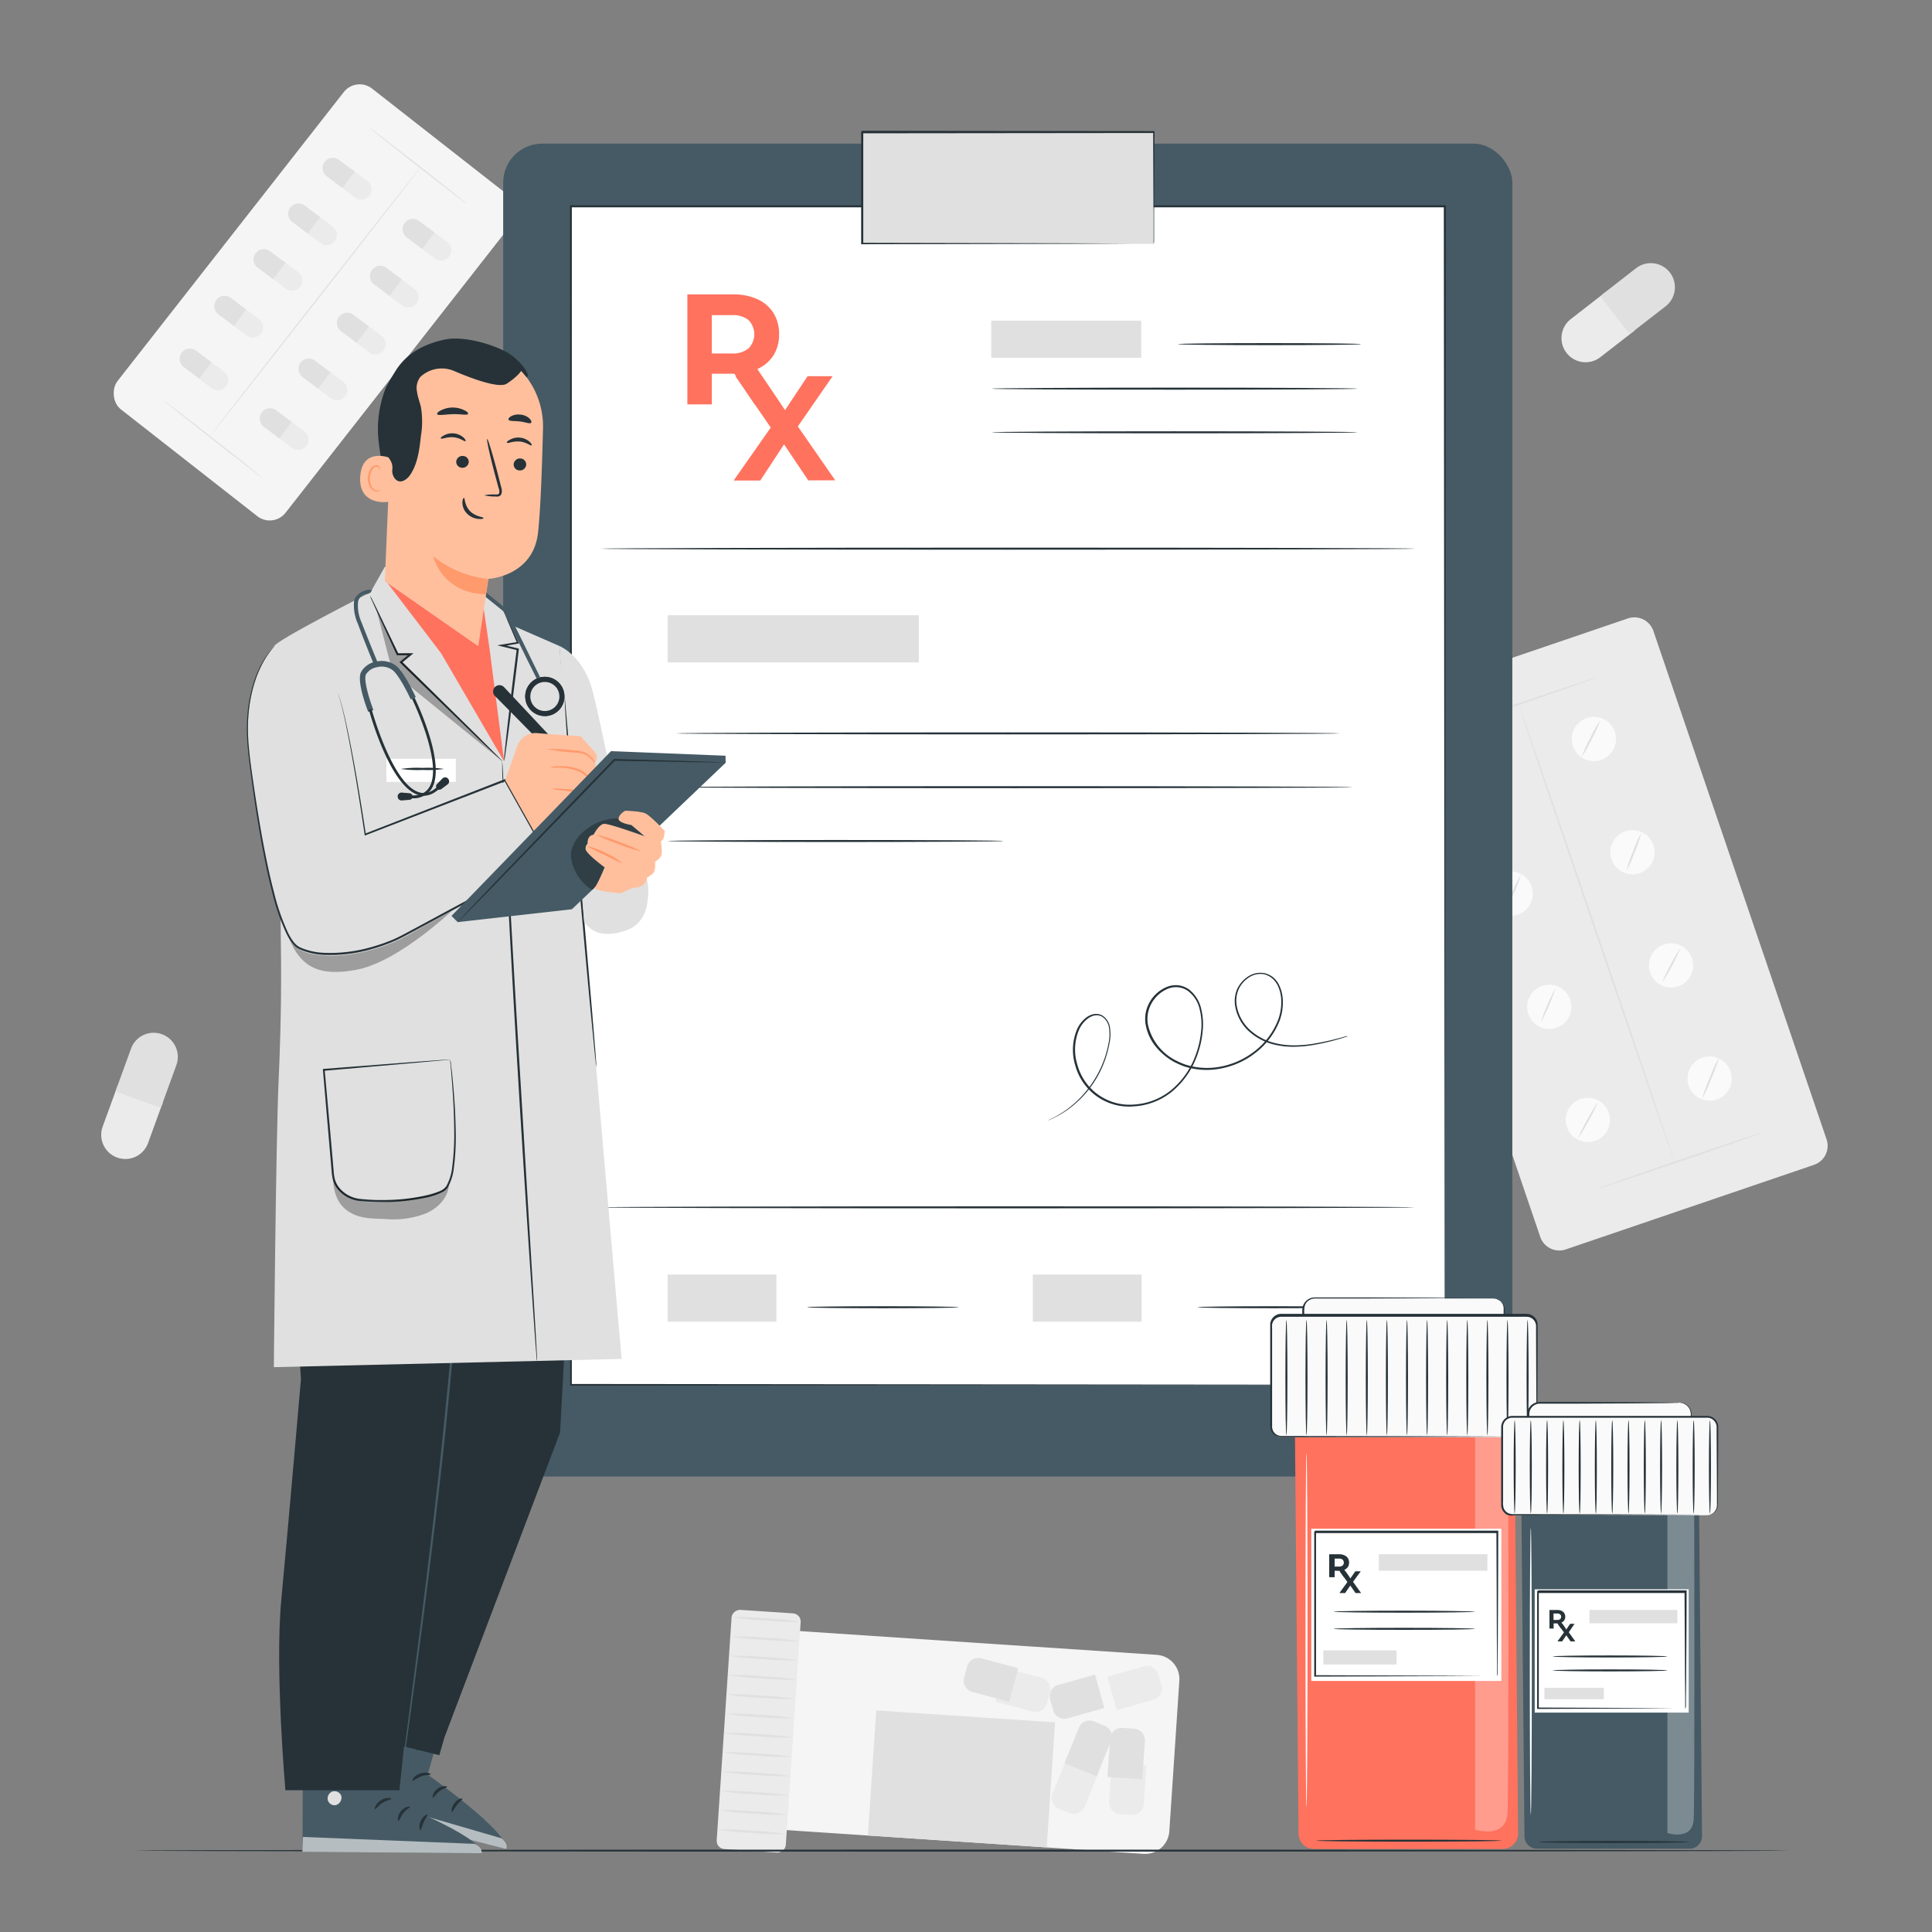 <svg xmlns="http://www.w3.org/2000/svg" viewBox="0 0 500 500"><rect x="0" y="0" width="500" height="500" fill="#808080" stroke="none"/><g id="freepik--background-complete--inject-38"><rect x="53.82" y="25.54" width="55.25" height="105.44" rx="5.21" transform="translate(65.56 -33.57) rotate(38.06)" style="fill:#f5f5f5"></rect><path d="M67.79,123.56c-.06.06-5.79-4.33-12.8-9.82s-12.65-10-12.6-10.07,5.78,4.33,12.8,9.82S67.84,123.49,67.79,123.56Z" style="fill:#e0e0e0"></path><path d="M120.88,52.82c-.06.07-5.79-4.33-12.8-9.82S95.42,33,95.48,32.93s5.78,4.33,12.8,9.82S120.93,52.75,120.88,52.82Z" style="fill:#e0e0e0"></path><path d="M54.37,112.84C54.3,112.78,66.43,97.18,81.45,78s27.26-34.7,27.33-34.65S96.73,59,81.7,78.19,54.44,112.89,54.37,112.84Z" style="fill:#e0e0e0"></path><path d="M87.88,48.13l3.19-4.28,4,3a2.66,2.66,0,0,1,.54,3.73h0a2.67,2.67,0,0,1-3.73.55Z" style="fill:#ebebeb"></path><path d="M91.79,44.39,88.6,48.66l-4-3A2.68,2.68,0,0,1,84,41.92h0a2.66,2.66,0,0,1,3.73-.54Z" style="fill:#e0e0e0"></path><path d="M108.54,63.91l3.19-4.28,4,3a2.68,2.68,0,0,1,.55,3.74h0a2.68,2.68,0,0,1-3.74.54Z" style="fill:#ebebeb"></path><path d="M112.45,60.16l-3.19,4.28-4-3a2.66,2.66,0,0,1-.54-3.73h0a2.66,2.66,0,0,1,3.73-.54Z" style="fill:#e0e0e0"></path><path d="M78.93,59.93l3.19-4.28,4,3a2.68,2.68,0,0,1,.55,3.74h0a2.68,2.68,0,0,1-3.74.54Z" style="fill:#ebebeb"></path><path d="M82.83,56.18l-3.18,4.28-4-3a2.66,2.66,0,0,1-.54-3.73h0a2.66,2.66,0,0,1,3.73-.54Z" style="fill:#e0e0e0"></path><path d="M100.06,76.05l3.19-4.27,4,3a2.67,2.67,0,0,1,.55,3.73h0a2.67,2.67,0,0,1-3.74.55Z" style="fill:#ebebeb"></path><path d="M104,72.31l-3.18,4.28-4-3a2.66,2.66,0,0,1-.54-3.73h0a2.67,2.67,0,0,1,3.73-.55Z" style="fill:#e0e0e0"></path><path d="M70,71.72l3.19-4.28,4,3a2.66,2.66,0,0,1,.54,3.73h0a2.67,2.67,0,0,1-3.73.55Z" style="fill:#ebebeb"></path><path d="M73.88,68l-3.19,4.28-4-3a2.66,2.66,0,0,1-.55-3.73h0A2.67,2.67,0,0,1,69.84,65Z" style="fill:#e0e0e0"></path><path d="M91.58,88.2l3.18-4.28,4,3a2.66,2.66,0,0,1,.54,3.73h0a2.67,2.67,0,0,1-3.73.55Z" style="fill:#ebebeb"></path><path d="M95.48,84.46l-3.19,4.28-4-3A2.67,2.67,0,0,1,87.71,82h0a2.68,2.68,0,0,1,3.74-.55Z" style="fill:#e0e0e0"></path><path d="M59.82,83.84,63,79.56l4,3a2.66,2.66,0,0,1,.54,3.73h0a2.66,2.66,0,0,1-3.73.54Z" style="fill:#ebebeb"></path><path d="M63.72,80.09l-3.19,4.28-4-3A2.68,2.68,0,0,1,56,77.63h0a2.68,2.68,0,0,1,3.74-.54Z" style="fill:#e0e0e0"></path><path d="M81.6,100.07l3.19-4.28,4,3a2.66,2.66,0,0,1,.55,3.73h0a2.66,2.66,0,0,1-3.73.54Z" style="fill:#ebebeb"></path><path d="M85.51,96.33l-3.19,4.27-4-3a2.68,2.68,0,0,1-.54-3.74h0a2.66,2.66,0,0,1,3.73-.54Z" style="fill:#e0e0e0"></path><path d="M50.84,97.49,54,93.21l4,3a2.68,2.68,0,0,1,.54,3.74h0a2.66,2.66,0,0,1-3.73.54Z" style="fill:#ebebeb"></path><path d="M54.75,93.74,51.56,98l-4-3A2.67,2.67,0,0,1,47,91.28h0a2.66,2.66,0,0,1,3.73-.54Z" style="fill:#e0e0e0"></path><path d="M71.57,112.93l3.19-4.28,4,3a2.66,2.66,0,0,1,.55,3.73h0a2.66,2.66,0,0,1-3.73.54Z" style="fill:#ebebeb"></path><path d="M75.48,109.18l-3.19,4.28-4-3a2.68,2.68,0,0,1-.54-3.74h0a2.66,2.66,0,0,1,3.73-.54Z" style="fill:#e0e0e0"></path><path d="M469.46,301.46l-64.24,21.89a5.21,5.21,0,0,1-6.61-3.26L353.8,188.55a5.21,5.21,0,0,1,3.25-6.62l64.24-21.88a5.21,5.21,0,0,1,6.61,3.25l44.81,131.55A5.2,5.2,0,0,1,469.46,301.46Z" style="fill:#ebebeb"></path><path d="M386.42,200.14a5.73,5.73,0,1,1-7.27-3.57A5.73,5.73,0,0,1,386.42,200.14Z" style="fill:#fafafa"></path><path d="M417.92,189.41a5.72,5.72,0,1,1-7.26-3.57A5.72,5.72,0,0,1,417.92,189.41Z" style="fill:#fafafa"></path><path d="M396.39,229.43a5.72,5.72,0,1,1-7.26-3.57A5.71,5.71,0,0,1,396.39,229.43Z" style="fill:#fafafa"></path><path d="M427.9,218.7a5.72,5.72,0,1,1-7.26-3.57A5.72,5.72,0,0,1,427.9,218.7Z" style="fill:#fafafa"></path><path d="M406.37,258.73a5.72,5.72,0,1,1-7.26-3.57A5.72,5.72,0,0,1,406.37,258.73Z" style="fill:#fafafa"></path><path d="M437.88,248a5.72,5.72,0,1,1-7.26-3.57A5.72,5.72,0,0,1,437.88,248Z" style="fill:#fafafa"></path><path d="M416.35,288a5.72,5.72,0,1,1-7.26-3.57A5.72,5.72,0,0,1,416.35,288Z" style="fill:#fafafa"></path><path d="M447.86,277.29a5.72,5.72,0,1,1-7.26-3.57A5.72,5.72,0,0,1,447.86,277.29Z" style="fill:#fafafa"></path><path d="M383.35,197.07a32.55,32.55,0,0,1-2.24,4.9,31,31,0,0,1-2.64,4.7,32.55,32.55,0,0,1,2.24-4.9A30.6,30.6,0,0,1,383.35,197.07Z" style="fill:#e0e0e0"></path><path d="M414.2,186.3a32.38,32.38,0,0,1-2.23,4.91,32.71,32.71,0,0,1-2.64,4.7,32.89,32.89,0,0,1,2.23-4.91A33.41,33.41,0,0,1,414.2,186.3Z" style="fill:#e0e0e0"></path><path d="M393.62,226.36a33.93,33.93,0,0,1-2,5.15,32.73,32.73,0,0,1-2.4,5,34.84,34.84,0,0,1,2-5.15A33.33,33.33,0,0,1,393.62,226.36Z" style="fill:#e0e0e0"></path><path d="M424.74,215.56a30.17,30.17,0,0,1-1.7,5,31.3,31.3,0,0,1-2.13,4.85,30.51,30.51,0,0,1,1.7-5A32.42,32.42,0,0,1,424.74,215.56Z" style="fill:#e0e0e0"></path><path d="M402.66,255.53a56,56,0,0,1-4,9.26,56,56,0,0,1,4-9.26Z" style="fill:#e0e0e0"></path><path d="M434.93,245.29a57.59,57.59,0,0,1-4.78,9.06,28.13,28.13,0,0,1,2.19-4.63A30.15,30.15,0,0,1,434.93,245.29Z" style="fill:#e0e0e0"></path><path d="M413.49,285.24a31.88,31.88,0,0,1-2.37,4.81,31.49,31.49,0,0,1-2.77,4.59,63,63,0,0,1,5.14-9.4Z" style="fill:#e0e0e0"></path><path d="M444.93,273.56a37.53,37.53,0,0,1-2,5.49,36.9,36.9,0,0,1-2.42,5.31,37.4,37.4,0,0,1,2-5.49A36.28,36.28,0,0,1,444.93,273.56Z" style="fill:#e0e0e0"></path><path d="M456.42,293c0,.12-9.61,3.51-21.55,7.58s-21.67,7.27-21.71,7.15,9.61-3.51,21.56-7.58S456.38,292.86,456.42,293Z" style="fill:#e0e0e0"></path><path d="M413.6,175.21c0,.11-9.61,3.51-21.56,7.58s-21.66,7.27-21.7,7.15,9.61-3.51,21.56-7.58S413.56,175.09,413.6,175.21Z" style="fill:#e0e0e0"></path><path d="M392.59,188.45a.33.33,0,0,1-.17,0l-.06,0,0,0h0l.44-.14h0c0,.07,0,.17-.16.21s-.24,0-.27-.07h0l.44-.14h0v0s0,.05,0,.06A.27.27,0,0,1,392.59,188.45Z" style="fill:#e0e0e0"></path><path d="M433.32,300.59c-.12,0-9.24-26.42-20.38-59.1S392.88,182.27,393,182.23s9.24,26.42,20.37,59.11S433.44,300.55,433.32,300.59Z" style="fill:#e0e0e0"></path><path d="M224.65,397.32h51.62a0,0,0,0,1,0,0V498.21a6.28,6.28,0,0,1-6.28,6.28H230.93a6.28,6.28,0,0,1-6.28-6.28V397.32A0,0,0,0,1,224.65,397.32Z" transform="translate(-216.1 670.83) rotate(-86.19)" style="fill:#f5f5f5"></path><rect x="232.61" y="437.22" width="32.44" height="46.38" transform="translate(-227.1 678.07) rotate(-86.19)" style="fill:#e0e0e0"></rect><rect x="165.33" y="439.09" width="62.04" height="17.92" rx="2.1" transform="translate(-263.76 614.18) rotate(-86.19)" style="fill:#ebebeb"></rect><path d="M203.56,474.66a73.21,73.21,0,0,1-9-.32,74,74,0,0,1-8.92-.87,73.21,73.21,0,0,1,9,.32A73.72,73.72,0,0,1,203.56,474.66Z" style="fill:#e0e0e0"></path><path d="M203.89,469.66a70.71,70.71,0,0,1-8.95-.32,73.72,73.72,0,0,1-8.92-.87,75.51,75.51,0,0,1,8.95.32A73.72,73.72,0,0,1,203.89,469.66Z" style="fill:#e0e0e0"></path><path d="M204.23,464.67a73.21,73.21,0,0,1-9-.32,73.72,73.72,0,0,1-8.92-.87,73.21,73.21,0,0,1,9,.32A74,74,0,0,1,204.23,464.67Z" style="fill:#e0e0e0"></path><path d="M204.56,459.67a73.21,73.21,0,0,1-9-.32,73.72,73.72,0,0,1-8.92-.87,75.7,75.7,0,0,1,9,.32A73.72,73.72,0,0,1,204.56,459.67Z" style="fill:#e0e0e0"></path><path d="M204.89,454.68a73,73,0,0,1-8.95-.32,74,74,0,0,1-8.93-.87,73.21,73.21,0,0,1,9,.32A73.72,73.72,0,0,1,204.89,454.68Z" style="fill:#e0e0e0"></path><path d="M205.23,449.68a73.18,73.18,0,0,1-9-.32,73.72,73.72,0,0,1-8.92-.87,75.51,75.51,0,0,1,9,.32A74,74,0,0,1,205.23,449.68Z" style="fill:#e0e0e0"></path><path d="M205.56,444.69a73.21,73.21,0,0,1-9-.32,73.72,73.72,0,0,1-8.92-.87,73.21,73.21,0,0,1,9,.32A74,74,0,0,1,205.56,444.69Z" style="fill:#e0e0e0"></path><path d="M205.89,439.69a73.21,73.21,0,0,1-9-.32,74,74,0,0,1-8.92-.87,75.7,75.7,0,0,1,9,.32A73.72,73.72,0,0,1,205.89,439.69Z" style="fill:#e0e0e0"></path><path d="M206.22,434.7a73,73,0,0,1-8.95-.32,73.72,73.72,0,0,1-8.92-.87,73,73,0,0,1,9,.32A73.72,73.72,0,0,1,206.22,434.7Z" style="fill:#e0e0e0"></path><path d="M206.56,429.7a73.21,73.21,0,0,1-9-.32,73.72,73.72,0,0,1-8.92-.87,75.7,75.7,0,0,1,9,.32A74,74,0,0,1,206.56,429.7Z" style="fill:#e0e0e0"></path><path d="M206.89,424.71a73.21,73.21,0,0,1-9-.32,73.72,73.72,0,0,1-8.92-.87,73.21,73.21,0,0,1,9,.32A73.72,73.72,0,0,1,206.89,424.71Z" style="fill:#e0e0e0"></path><path d="M207.22,419.71a73,73,0,0,1-8.95-.32,74,74,0,0,1-8.93-.87,73.21,73.21,0,0,1,9,.32A73.72,73.72,0,0,1,207.22,419.71Z" style="fill:#e0e0e0"></path><path d="M290.29,456.65h2.91a3,3,0,0,1,3,3v9.9a0,0,0,0,1,0,0h-9a0,0,0,0,1,0,0v-9.9A3,3,0,0,1,290.29,456.65Z" transform="translate(552.05 944.61) rotate(-176.19)" style="fill:#ebebeb"></path><path d="M291,445.26H294a3,3,0,0,1,3,3v9.9a0,0,0,0,1,0,0h-9a0,0,0,0,1,0,0v-9.9a3,3,0,0,1,3-3Z" transform="matrix(1, 0.07, -0.07, 1, 30.68, -18.45)" style="fill:#e0e0e0"></path><path d="M265.72,430.82h2.91a3,3,0,0,1,3,3v9.9a0,0,0,0,1,0,0h-9a0,0,0,0,1,0,0v-9.9A3,3,0,0,1,265.72,430.82Z" transform="matrix(-0.26, 0.97, -0.97, -0.26, 758.67, 292.27)" style="fill:#ebebeb"></path><path d="M254.68,427.87h2.91a3,3,0,0,1,3,3v9.9a0,0,0,0,1,0,0h-9a0,0,0,0,1,0,0v-9.9A3,3,0,0,1,254.68,427.87Z" transform="translate(-229.65 569.45) rotate(-75.01)" style="fill:#e0e0e0"></path><path d="M290.21,430h2.91a3,3,0,0,1,3,3v9.9a0,0,0,0,1,0,0h-9a0,0,0,0,1,0,0V433A3,3,0,0,1,290.21,430Z" transform="matrix(0.27, 0.96, -0.96, 0.27, 634.23, 38.7)" style="fill:#ebebeb"></path><path d="M279.2,433.06h2.91a3,3,0,0,1,3,3V446a0,0,0,0,1,0,0h-9a0,0,0,0,1,0,0v-9.9A3,3,0,0,1,279.2,433.06Z" transform="matrix(-0.27, -0.96, 0.96, -0.27, -67.8, 827.51)" style="fill:#e0e0e0"></path><path d="M276.34,456.19h2.91a3,3,0,0,1,3,3v9.9a0,0,0,0,1,0,0h-9a0,0,0,0,1,0,0v-9.9a3,3,0,0,1,3-3Z" transform="translate(360.29 995.95) rotate(-157.81)" style="fill:#ebebeb"></path><path d="M280.66,445.61h2.91a3,3,0,0,1,3,3v9.9a0,0,0,0,1,0,0h-9a0,0,0,0,1,0,0v-9.9A3,3,0,0,1,280.66,445.61Z" transform="translate(191.63 -73.07) rotate(22.19)" style="fill:#e0e0e0"></path><path d="M416.24,76,423,84.6a.78.78,0,0,1-.13,1.08l-8.69,6.75a6.23,6.23,0,0,1-8.75-1.09h0a6.24,6.24,0,0,1,1.09-8.76l8.69-6.75A.78.78,0,0,1,416.24,76Z" style="fill:#ebebeb"></path><path d="M421.3,85.88l-6.72-8.63a.77.77,0,0,1,.14-1.08l8.68-6.75a6.23,6.23,0,0,1,8.75,1.09h0a6.24,6.24,0,0,1-1.09,8.76L422.38,86A.77.77,0,0,1,421.3,85.88Z" style="fill:#e0e0e0"></path><path d="M31.32,280.76l10.29,3.74a.78.78,0,0,1,.46,1l-3.76,10.33a6.24,6.24,0,0,1-8,3.74h0a6.25,6.25,0,0,1-3.74-8l3.76-10.33A.77.77,0,0,1,31.32,280.76Z" style="fill:#ebebeb"></path><path d="M40.89,286.47l-10.28-3.74a.76.76,0,0,1-.46-1l3.76-10.34a6.23,6.23,0,0,1,8-3.73h0a6.23,6.23,0,0,1,3.73,8L41.88,286A.78.78,0,0,1,40.89,286.47Z" style="fill:#e0e0e0"></path></g><g id="freepik--Floor--inject-38"><path d="M463,478.94c0,.15-95.84.26-214,.26s-214-.11-214-.26,95.82-.26,214.05-.26S463,478.8,463,478.94Z" style="fill:#263238"></path></g><g id="freepik--Clipboard--inject-38"><rect x="130.22" y="37.17" width="261.17" height="344.95" rx="10.1" style="fill:#455a64"></rect><rect x="147.7" y="53.47" width="226.19" height="304.95" style="fill:#fff"></rect><path d="M373.9,358.42c0-2.08-.1-124.39-.24-305l.24.23-226.17,0h0l.26-.26c0,113.73,0,219.11,0,305l-.22-.22,226.2.22-226.2.21h-.21v-.21c0-85.84,0-191.22-.05-305v-.26h.29l226.17,0h.23v.24C374,234,373.9,356.34,373.9,358.42Z" style="fill:#263238"></path><path d="M195.32,104.65l-5.27-7.93h-5.83v7.93h-6.33V76.19h11.84a14.73,14.73,0,0,1,6.32,1.26A9.45,9.45,0,0,1,200.17,81a10.08,10.08,0,0,1,1.45,5.49A9.9,9.9,0,0,1,200.15,92,9.31,9.31,0,0,1,196,95.5l6.14,9.15Zm-1.6-21.81a6.44,6.44,0,0,0-4.34-1.28h-5.16v9.92h5.16a6.4,6.4,0,0,0,4.34-1.31,5.25,5.25,0,0,0,0-7.33Z" style="fill:#FF725E"></path><path d="M209.17,124.32,202.91,115l-6.15,9.36h-6.89l9.6-13.71-9.12-13.25h6.82l6,8.74L209,97.36h6.48l-9,13,9.67,13.94Z" style="fill:#FF725E"></path><rect x="256.53" y="82.99" width="38.82" height="9.61" style="fill:#e0e0e0"></rect><path d="M352.28,89.06c0,.15-10.62.26-23.72.26s-23.71-.11-23.71-.26,10.61-.26,23.71-.26S352.28,88.92,352.28,89.06Z" style="fill:#263238"></path><path d="M351.39,100.59c0,.14-21.24.26-47.43.26s-47.43-.12-47.43-.26,21.23-.27,47.43-.27S351.39,100.44,351.39,100.59Z" style="fill:#263238"></path><path d="M351.39,111.88c0,.14-21.24.26-47.43.26s-47.43-.12-47.43-.26,21.23-.26,47.43-.26S351.39,111.73,351.39,111.88Z" style="fill:#263238"></path><path d="M366.19,142c0,.14-47.19.26-105.38.26s-105.39-.12-105.39-.26,47.17-.27,105.39-.27S366.19,141.83,366.19,142Z" style="fill:#263238"></path><path d="M366.19,312.46c0,.14-47.19.26-105.38.26s-105.39-.12-105.39-.26,47.17-.26,105.39-.26S366.19,312.31,366.19,312.46Z" style="fill:#263238"></path><rect x="172.78" y="159.23" width="65.03" height="12.2" style="fill:#e0e0e0"></rect><rect x="172.78" y="329.86" width="28.15" height="12.2" style="fill:#e0e0e0"></rect><rect x="267.3" y="329.86" width="28.15" height="12.2" style="fill:#e0e0e0"></rect><path d="M248.11,338.31c0,.15-8.79.26-19.63.26s-19.64-.11-19.64-.26,8.79-.26,19.64-.26S248.11,338.17,248.11,338.31Z" style="fill:#263238"></path><path d="M349.19,338.31c0,.15-8.79.26-19.63.26s-19.64-.11-19.64-.26,8.79-.26,19.64-.26S349.19,338.17,349.19,338.31Z" style="fill:#263238"></path><path d="M346.86,189.8c0,.14-38.53.26-86,.26s-86-.12-86-.26,38.51-.26,86-.26S346.86,189.65,346.86,189.8Z" style="fill:#263238"></path><path d="M350.2,203.72c0,.15-39.27.26-87.7.26s-87.71-.11-87.71-.26,39.26-.26,87.71-.26S350.2,203.58,350.2,203.72Z" style="fill:#263238"></path><path d="M259.82,217.65c0,.14-19.49.26-43.52.26s-43.52-.12-43.52-.26,19.48-.26,43.52-.26S259.82,217.5,259.82,217.65Z" style="fill:#263238"></path><path d="M348.91,268.15s-.19.08-.58.2l-1.7.52a57.22,57.22,0,0,1-6.69,1.56,31.29,31.29,0,0,1-4.94.47,20.69,20.69,0,0,1-5.87-.73,15,15,0,0,1-5.93-3.29,11.37,11.37,0,0,1-3.57-6.67,7.85,7.85,0,0,1,.49-4.1,7.69,7.69,0,0,1,2.78-3.32,5.8,5.8,0,0,1,4.39-.93,5.91,5.91,0,0,1,2.12,1,6.46,6.46,0,0,1,1.52,1.85,10.06,10.06,0,0,1,1.07,4.72,13.48,13.48,0,0,1-.9,4.9,19.45,19.45,0,0,1-6.23,8.18,20.85,20.85,0,0,1-10,4.2,18.34,18.34,0,0,1-5.63-.07,18.89,18.89,0,0,1-2.79-.67,22.44,22.44,0,0,1-2.66-1.18,16.25,16.25,0,0,1-4.51-3.72,12.44,12.44,0,0,1-2.67-5.33,8.69,8.69,0,0,1,.71-6,9.09,9.09,0,0,1,4.41-4.22,6.29,6.29,0,0,1,3.09-.54,6,6,0,0,1,2.91,1.1,8.86,8.86,0,0,1,3.17,5.14,16.77,16.77,0,0,1,.32,5.94,23.86,23.86,0,0,1-1.29,5.69,21.61,21.61,0,0,1-6.28,9.37,17.13,17.13,0,0,1-10,4.09,14.41,14.41,0,0,1-15.38-10.61,13.69,13.69,0,0,1,.34-9,7.75,7.75,0,0,1,2.62-3.44,4.59,4.59,0,0,1,2-.83,3.2,3.2,0,0,1,2.06.39,4.43,4.43,0,0,1,2,3.38,10.79,10.79,0,0,1-.15,3.73,27.34,27.34,0,0,1-2,6.48,26.48,26.48,0,0,1-3,5.07,25.41,25.41,0,0,1-3.34,3.68,24.25,24.25,0,0,1-5.62,3.92,15.88,15.88,0,0,1-1.62.75l-.57.22.55-.27c.36-.18.92-.4,1.6-.79a25.45,25.45,0,0,0,5.53-4,27.81,27.81,0,0,0,6.24-8.72,26.71,26.71,0,0,0,2-6.41,11,11,0,0,0,.13-3.63,4.13,4.13,0,0,0-1.82-3.11,2.83,2.83,0,0,0-1.83-.34,4.21,4.21,0,0,0-1.79.78,7.32,7.32,0,0,0-2.48,3.27,13.25,13.25,0,0,0-.29,8.74,14,14,0,0,0,14.92,10.26,16.69,16.69,0,0,0,9.69-4,21.05,21.05,0,0,0,6.12-9.16,23.8,23.8,0,0,0,1.26-5.58,16.21,16.21,0,0,0-.32-5.76,8.25,8.25,0,0,0-3-4.83,5.44,5.44,0,0,0-5.49-.51,8.6,8.6,0,0,0-4.16,4,8.14,8.14,0,0,0-.66,5.63,13.77,13.77,0,0,0,6.92,8.72,22.59,22.59,0,0,0,2.57,1.14,18.34,18.34,0,0,0,8.19.73,20.67,20.67,0,0,0,5.19-1.43,21,21,0,0,0,4.55-2.66,19,19,0,0,0,6.09-8,13.14,13.14,0,0,0,.89-4.73,9.69,9.69,0,0,0-1-4.51,6.38,6.38,0,0,0-1.4-1.73,5.47,5.47,0,0,0-1.95-1,5.39,5.39,0,0,0-4.08.86,7.2,7.2,0,0,0-2.64,3.13,7.52,7.52,0,0,0-.49,3.91,11.08,11.08,0,0,0,3.44,6.47,14.75,14.75,0,0,0,5.79,3.25,20.39,20.39,0,0,0,5.78.76,31.33,31.33,0,0,0,4.91-.42,65.16,65.16,0,0,0,6.69-1.46l1.72-.47Z" style="fill:#263238"></path><rect x="223.06" y="34.24" width="75.48" height="28.86" style="fill:#e0e0e0"></rect><path d="M298.54,63.09s0-.18,0-.52,0-.85,0-1.5c0-1.33,0-3.25,0-5.73,0-5-.06-12.17-.1-21.1l.18.18-75.47.08h0l.26-.26c0,10.08,0,19.83,0,28.85l-.25-.25,54,.12,15.73.07,4.23,0,1.1,0h.38a2.06,2.06,0,0,1-.35,0h-1.07l-4.17,0-15.68.07-54.21.11h-.25v-.25c0-9,0-18.77,0-28.85l.26-.26h0l75.47.08h.18v.18c0,9-.07,16.2-.1,21.21,0,2.46,0,4.37,0,5.69,0,.63,0,1.12,0,1.47S298.54,63.09,298.54,63.09Z" style="fill:#263238"></path></g><g id="freepik--Medication--inject-38"><path d="M388.94,478.5H340.06a4,4,0,0,1-4-3.93l-1.18-131.83h56.82l1.18,131.75A4,4,0,0,1,388.94,478.5Z" style="fill:#FF725E"></path><g style="opacity:0.3"><path d="M381.75,372V473.49s8,2.66,8.39-4.34.18-97.17.18-97.17Z" style="fill:#fff"></path></g><path d="M386.34,336.05h-46a3,3,0,0,0-3,3V342h52V339A3,3,0,0,0,386.34,336.05Z" style="fill:#fafafa"></path><path d="M386.34,336.05a1.72,1.72,0,0,1,.5,0,2.85,2.85,0,0,1,1.36.55,3.05,3.05,0,0,1,1.21,2.06c0,1,0,2,0,3.28v.12h-.13c-9.53.07-27.94.13-49,.13h-3.25v-3.05a3.29,3.29,0,0,1,1.17-2.62,3.25,3.25,0,0,1,1.31-.66,6.21,6.21,0,0,1,1.4-.09h2.66l10.11,0,17,.06,11.43.08,3.1,0,.8,0,.27,0-.27,0-.8,0-3.1,0-11.43.08-17,.06-10.11,0h-2.66a5.28,5.28,0,0,0-1.28.08,2.85,2.85,0,0,0-1.1.55c-1.44,1.09-.86,3.19-1,5l-.26-.26h3c21.09,0,39.5.05,49,.13l-.13.13c0-1.23,0-2.34,0-3.25a2.92,2.92,0,0,0-1.09-2A3.4,3.4,0,0,0,386.34,336.05Z" style="fill:#263238"></path><rect x="328.92" y="340.57" width="68.79" height="31.41" rx="2.64" style="fill:#fafafa"></rect><path d="M395.07,372s.18,0,.5-.08a2.56,2.56,0,0,0,1.27-.68c1.17-.88.7-3,.77-5.43,0-5-.05-12.15-.08-21,0-.55,0-1.11,0-1.68a2.42,2.42,0,0,0-.55-1.46,2.55,2.55,0,0,0-1.37-.84,11,11,0,0,0-1.74-.05h-7.54l-16.64,0-38.11,0a2.37,2.37,0,0,0-1.95,1,2.3,2.3,0,0,0-.41,1,12,12,0,0,0,0,1.22v14.7c0,3.18,0,6.31,0,9.38v1.15a2.43,2.43,0,0,0,.22,1,2.39,2.39,0,0,0,1.5,1.3,3,3,0,0,0,1.05.1h3.32l31.13.05,21,.09,5.7,0,1.49,0,.5,0-.5,0-1.49,0-5.7.05-21,.08-31.13.06h-3.32a3.46,3.46,0,0,1-1.18-.12,2.89,2.89,0,0,1-1.82-1.56,3,3,0,0,1-.26-1.21v-1.15q0-4.6,0-9.38c0-3.19,0-6.44,0-9.73v-5c0-.43,0-.82,0-1.29a3,3,0,0,1,.51-1.28,2.89,2.89,0,0,1,2.37-1.22l38.11,0,16.64,0,7.54,0a10.33,10.33,0,0,1,1.83.07,3,3,0,0,1,1.58,1,2.89,2.89,0,0,1,.63,1.7v1.69c0,8.84-.07,16-.09,21,0,1.23,0,2.33,0,3.29a2.74,2.74,0,0,1-.88,2.22,2.52,2.52,0,0,1-1.33.65A1.65,1.65,0,0,1,395.07,372Z" style="fill:#263238"></path><path d="M332.92,371.46c-.15,0-.26-6.69-.26-14.93s.11-14.94.26-14.94.26,6.69.26,14.94S333.06,371.46,332.92,371.46Z" style="fill:#263238"></path><path d="M338.12,371.46c-.15,0-.26-6.69-.26-14.93s.11-14.94.26-14.94.26,6.69.26,14.94S338.26,371.46,338.12,371.46Z" style="fill:#263238"></path><path d="M343.32,371.46c-.14,0-.26-6.69-.26-14.93s.12-14.94.26-14.94.26,6.69.26,14.94S343.46,371.46,343.32,371.46Z" style="fill:#263238"></path><path d="M348.52,371.46c-.14,0-.26-6.69-.26-14.93s.12-14.94.26-14.94.26,6.69.26,14.94S348.67,371.46,348.52,371.46Z" style="fill:#263238"></path><path d="M353.73,371.46c-.15,0-.26-6.69-.26-14.93s.11-14.94.26-14.94.26,6.69.26,14.94S353.87,371.46,353.73,371.46Z" style="fill:#263238"></path><path d="M358.93,371.46c-.15,0-.26-6.69-.26-14.93s.11-14.94.26-14.94.26,6.69.26,14.94S359.07,371.46,358.93,371.46Z" style="fill:#263238"></path><path d="M364.13,371.46c-.14,0-.26-6.69-.26-14.93s.12-14.94.26-14.94.26,6.69.26,14.94S364.27,371.46,364.13,371.46Z" style="fill:#263238"></path><path d="M369.33,371.46c-.14,0-.26-6.69-.26-14.93s.12-14.94.26-14.94.26,6.69.26,14.94S369.48,371.46,369.33,371.46Z" style="fill:#263238"></path><path d="M374.53,371.46c-.14,0-.26-6.69-.26-14.93s.12-14.94.26-14.94.27,6.69.27,14.94S374.68,371.46,374.53,371.46Z" style="fill:#263238"></path><path d="M379.74,371.46c-.15,0-.26-6.69-.26-14.93s.11-14.94.26-14.94.26,6.69.26,14.94S379.88,371.46,379.74,371.46Z" style="fill:#263238"></path><path d="M384.94,371.46c-.14,0-.26-6.69-.26-14.93s.12-14.94.26-14.94.26,6.69.26,14.94S385.08,371.46,384.94,371.46Z" style="fill:#263238"></path><path d="M390.14,371.46c-.14,0-.26-6.69-.26-14.93s.12-14.94.26-14.94.26,6.69.26,14.94S390.29,371.46,390.14,371.46Z" style="fill:#263238"></path><path d="M395.34,371.46c-.14,0-.26-6.69-.26-14.93s.12-14.94.26-14.94.26,6.69.26,14.94S395.49,371.46,395.34,371.46Z" style="fill:#263238"></path><rect x="339.36" y="395.64" width="49.19" height="39.39" style="fill:#fff"></rect><path d="M347.81,408.18l-1.15-1.66H345.4v1.66H344v-5.94h2.57a3.17,3.17,0,0,1,1.36.27,2,2,0,0,1,.9.74,2.06,2.06,0,0,1,.31,1.15,2,2,0,0,1-.32,1.14,2,2,0,0,1-.9.73l1.33,1.91Zm-.35-4.55a1.44,1.44,0,0,0-.94-.27H345.4v2.07h1.12a1.44,1.44,0,0,0,.94-.27,1.07,1.07,0,0,0,0-1.53Z" style="fill:#263238"></path><path d="M350.81,412.28l-1.36-1.95-1.33,1.95h-1.49l2.08-2.86-2-2.76h1.48l1.29,1.82,1.27-1.82h1.41l-2,2.71,2.09,2.91Z" style="fill:#263238"></path><rect x="356.85" y="402.23" width="28.09" height="4.27" style="fill:#e0e0e0"></rect><path d="M381.75,417.1c0,.14-8.2.26-18.32.26s-18.32-.12-18.32-.26,8.2-.26,18.32-.26S381.75,417,381.75,417.1Z" style="fill:#263238"></path><path d="M381.75,421.54c0,.15-8.2.26-18.32.26s-18.32-.11-18.32-.26,8.2-.26,18.32-.26S381.75,421.4,381.75,421.54Z" style="fill:#263238"></path><rect x="342.46" y="427.11" width="18.98" height="3.66" style="fill:#e0e0e0"></rect><path d="M387.43,433.81s0-.24,0-.7,0-1.14,0-2c0-1.77,0-4.32-.05-7.57,0-6.52-.07-15.8-.11-27l.21.22-47.15,0c-.06.05.49-.49.26-.25h0v9.92c0,3.26,0,6.46,0,9.58,0,6.25,0,12.21,0,17.76l-.23-.23,34,.12,9.66.06,2.58,0h.9s-.06,0-.21,0h-.64l-2.53,0-9.61.06-34.16.12h-.23v-.24c0-5.55,0-11.51,0-17.76,0-3.12,0-6.32,0-9.58v-9.92h0c-.23.22.32-.33.26-.27l47.15,0h.22v.22c0,11.25-.09,20.59-.11,27.14,0,3.22-.05,5.76-.06,7.52,0,.84,0,1.49,0,2S387.43,433.81,387.43,433.81Z" style="fill:#263238"></path><path d="M338.12,467.75c-.15,0-.26-20.56-.26-45.92s.11-45.92.26-45.92.26,20.56.26,45.92S338.26,467.75,338.12,467.75Z" style="fill:#fff"></path><path d="M388.6,476.36c0,.14-10.73.26-24,.26s-24-.12-24-.26,10.73-.26,24-.26S388.6,476.22,388.6,476.36Z" style="fill:#263238"></path><path d="M437.35,478.44h-39.6a3.22,3.22,0,0,1-3.22-3.19l-1-106.79h46l.95,106.73A3.21,3.21,0,0,1,437.35,478.44Z" style="fill:#455a64"></path><g style="opacity:0.3"><path d="M431.52,392.14v82.24s6.48,2.15,6.8-3.52.14-78.72.14-78.72Z" style="fill:#fff"></path></g><path d="M434.67,363H398.5a3,3,0,0,0-3,3v1.79h42.14V366A3,3,0,0,0,434.67,363Z" style="fill:#fafafa"></path><path d="M434.67,363a1.57,1.57,0,0,1,.43,0,2.69,2.69,0,0,1,1.2.4,3.09,3.09,0,0,1,1.3,1.59,3.75,3.75,0,0,1,.18,1.31c0,.47,0,1,0,1.48V368h-.13c-7.79.08-22.42.13-39.15.13h-3.26v-.26c0-.76,0-1.45,0-2.25a3.25,3.25,0,0,1,3.29-2.78h2.12l8.05,0,13.54.05,9.07.08,2.46.05a5.58,5.58,0,0,1,.85.05,5.58,5.58,0,0,1-.85,0l-2.46.05-9.07.08-13.54.06H398.58a2.75,2.75,0,0,0-1.82.63,2.66,2.66,0,0,0-.95,1.71c-.06.66,0,1.45,0,2.18l-.26-.26h3c16.73,0,31.36.05,39.15.13l-.13.13c0-.52,0-1,0-1.48a3.29,3.29,0,0,0-.14-1.24,2.91,2.91,0,0,0-1.17-1.54A3.59,3.59,0,0,0,434.67,363Z" style="fill:#263238"></path><rect x="388.73" y="366.7" width="55.73" height="25.45" rx="2.64" style="fill:#fafafa"></rect><path d="M441.81,392.14a3,3,0,0,0,1.48-.52,2.63,2.63,0,0,0,1-1.54,5.31,5.31,0,0,0,.05-1.22c0-.44,0-.92,0-1.41,0-4-.05-9.79-.08-16.91,0-.44,0-.91,0-1.35a2.4,2.4,0,0,0-.41-1.2,2.48,2.48,0,0,0-2.29-1.09h-6.08l-13.4,0-30.71,0a2.39,2.39,0,0,0-2.38,2.3c0,1.34,0,2.67,0,4v7.84q0,3.86,0,7.56a4.57,4.57,0,0,0,.17,1.73,2.5,2.5,0,0,0,1.07,1.22,3,3,0,0,0,1.63.3h1.78l25.08.06,16.91.08,4.6,0,1.19,0,.41,0-.41,0-1.19,0-4.6.05-16.91.08-25.08.06h-1.78A3.47,3.47,0,0,1,390,392a3,3,0,0,1-1.29-1.47,3,3,0,0,1-.2-1v-.93q0-3.7,0-7.56V369.24a2.91,2.91,0,0,1,2.9-2.8l30.71,0,13.4,0h6.08a3,3,0,0,1,2.62,1.29,2.79,2.79,0,0,1,.45,1.39c0,.48,0,.92,0,1.37,0,7.12-.07,12.89-.09,16.91,0,.49,0,1,0,1.41a5.64,5.64,0,0,1-.08,1.25,2.67,2.67,0,0,1-1.11,1.6,2.51,2.51,0,0,1-1.13.42A1.28,1.28,0,0,1,441.81,392.14Z" style="fill:#263238"></path><path d="M392,391.72c-.14,0-.26-5.41-.26-12.09s.12-12.1.26-12.1.26,5.41.26,12.1S392.1,391.72,392,391.72Z" style="fill:#263238"></path><path d="M396.17,391.72c-.14,0-.26-5.41-.26-12.09s.12-12.1.26-12.1.26,5.41.26,12.1S396.32,391.72,396.17,391.72Z" style="fill:#263238"></path><path d="M400.39,391.72c-.15,0-.26-5.41-.26-12.09s.11-12.1.26-12.1.26,5.41.26,12.1S400.53,391.72,400.39,391.72Z" style="fill:#263238"></path><path d="M404.6,391.72c-.14,0-.26-5.41-.26-12.09s.12-12.1.26-12.1.26,5.41.26,12.1S404.75,391.72,404.6,391.72Z" style="fill:#263238"></path><path d="M408.82,391.72c-.15,0-.26-5.41-.26-12.09s.11-12.1.26-12.1.26,5.41.26,12.1S409,391.72,408.82,391.72Z" style="fill:#263238"></path><path d="M413,391.72c-.14,0-.26-5.41-.26-12.09s.12-12.1.26-12.1.26,5.41.26,12.1S413.18,391.72,413,391.72Z" style="fill:#263238"></path><path d="M417.25,391.72c-.15,0-.26-5.41-.26-12.09s.11-12.1.26-12.1.26,5.41.26,12.1S417.39,391.72,417.25,391.72Z" style="fill:#263238"></path><path d="M421.46,391.72c-.14,0-.26-5.41-.26-12.09s.12-12.1.26-12.1.26,5.41.26,12.1S421.6,391.72,421.46,391.72Z" style="fill:#263238"></path><path d="M425.68,391.72c-.15,0-.27-5.41-.27-12.09s.12-12.1.27-12.1.26,5.41.26,12.1S425.82,391.72,425.68,391.72Z" style="fill:#263238"></path><path d="M429.89,391.72c-.14,0-.26-5.41-.26-12.09s.12-12.1.26-12.1.26,5.41.26,12.1S430,391.72,429.89,391.72Z" style="fill:#263238"></path><path d="M434.1,391.72c-.14,0-.26-5.41-.26-12.09s.12-12.1.26-12.1.26,5.41.26,12.1S434.25,391.72,434.1,391.72Z" style="fill:#263238"></path><path d="M438.32,391.72c-.15,0-.26-5.41-.26-12.09s.11-12.1.26-12.1.26,5.41.26,12.1S438.46,391.72,438.32,391.72Z" style="fill:#263238"></path><path d="M442.53,391.72c-.14,0-.26-5.41-.26-12.09s.12-12.1.26-12.1.26,5.41.26,12.1S442.68,391.72,442.53,391.72Z" style="fill:#263238"></path><rect x="397.18" y="411.31" width="39.85" height="31.91" style="fill:#fff"></rect><path d="M404,421.47l-.92-1.34h-1v1.34H401v-4.81H403a2.68,2.68,0,0,1,1.11.21,1.61,1.61,0,0,1,.72.61,1.78,1.78,0,0,1,0,1.85,1.6,1.6,0,0,1-.73.59l1.08,1.55Zm-.28-3.69a1.19,1.19,0,0,0-.76-.21h-.91v1.67H403a1.13,1.13,0,0,0,.76-.22.74.74,0,0,0,.26-.62A.75.75,0,0,0,403.74,417.78Z" style="fill:#263238"></path><path d="M406.46,424.79l-1.1-1.58-1.08,1.58h-1.21l1.68-2.32-1.6-2.23h1.2l1,1.47,1-1.47h1.14L406,422.43l1.69,2.36Z" style="fill:#263238"></path><rect x="411.35" y="416.65" width="22.75" height="3.46" style="fill:#e0e0e0"></rect><path d="M431.52,428.69c0,.15-6.64.26-14.84.26s-14.84-.11-14.84-.26,6.64-.26,14.84-.26S431.52,428.55,431.52,428.69Z" style="fill:#263238"></path><path d="M431.52,432.3c0,.14-6.64.26-14.84.26s-14.84-.12-14.84-.26,6.64-.26,14.84-.26S431.52,432.15,431.52,432.3Z" style="fill:#263238"></path><rect x="399.69" y="436.8" width="15.38" height="2.96" style="fill:#e0e0e0"></rect><path d="M436.12,442.24s0-.21,0-.58,0-.94,0-1.62c0-1.45,0-3.52-.05-6.14,0-5.29-.07-12.8-.11-21.86l.21.22-38.19,0,.26-.26h0v4c0,1.35,0,2.68,0,4v7.76c0,5.06,0,9.88,0,14.39l-.23-.24,27.53.12,7.84.06,2.09,0h.54l.19,0h-.68l-2,0-7.79.06-27.68.12h-.24v-.23c0-4.51,0-9.33,0-14.39v-15.8h0c-.23.23.32-.32.27-.26l38.19,0h.22V412c0,9.11-.09,16.68-.11,22,0,2.6-.05,4.65-.06,6.08,0,.67,0,1.2,0,1.59A3.6,3.6,0,0,1,436.12,442.24Z" style="fill:#263238"></path><path d="M396.17,469.73c-.14,0-.26-16.66-.26-37.2s.12-37.2.26-37.2.26,16.65.26,37.2S396.32,469.73,396.17,469.73Z" style="fill:#fff"></path><path d="M437.07,476.7c0,.15-8.7.26-19.42.26s-19.41-.11-19.41-.26,8.69-.26,19.41-.26S437.07,476.56,437.07,476.7Z" style="fill:#263238"></path></g><g id="freepik--Character--inject-38"><path d="M117.31,435.73l-6.63,23.55S131.81,474.1,131,478.57L86,467l8.87-37.12Z" style="fill:#455a64"></path><path d="M97.24,453.71a1.92,1.92,0,0,0-1.79,1.83,1.85,1.85,0,0,0,1.75,1.84,2,2,0,0,0,1.89-1.94c-.09-.95-1.12-1.94-2-1.71" style="fill:#e0e0e0"></path><g style="opacity:0.6"><path d="M86,467l1-3.7,42.78,12.45s1.79,1.4,1.21,2.79Z" style="fill:#fff"></path></g><path d="M111.47,459.23c-.07.23-1.19,0-2.45.49s-2.07,1.25-2.25,1.11.47-1.36,2-1.87S111.56,459,111.47,459.23Z" style="fill:#263238"></path><path d="M115.7,462.44c0,.24-1,.37-2,1.14s-1.44,1.71-1.66,1.64,0-1.37,1.19-2.29S115.75,462.23,115.7,462.44Z" style="fill:#263238"></path><path d="M117,468.92c-.21,0-.24-1.2.62-2.29s2-1.32,2.06-1.11-.75.71-1.45,1.62S117.19,469,117,468.92Z" style="fill:#263238"></path><path d="M112.4,453.7c-.15.18-1.08-.39-2.34-.62s-2.33-.08-2.4-.31,1.06-.78,2.54-.49S112.55,453.55,112.4,453.7Z" style="fill:#263238"></path><path d="M101.53,441.28l-1,24.48s24,9.31,24.18,13.86l-46.41-.37.1-38.22Z" style="fill:#455a64"></path><path d="M86.15,463.59a1.94,1.94,0,0,0-1.33,2.2,1.81,1.81,0,0,0,2.12,1.37,2.05,2.05,0,0,0,1.4-2.34A1.87,1.87,0,0,0,86,463.65" style="fill:#e0e0e0"></path><g style="opacity:0.6"><path d="M78.25,479.25l.16-3.85,44.44,1.79s2.06.94,1.81,2.43Z" style="fill:#fff"></path></g><path d="M101.24,465.53c0,.23-1.14.33-2.27,1.06s-1.72,1.71-1.93,1.62.14-1.43,1.52-2.3S101.29,465.31,101.24,465.53Z" style="fill:#263238"></path><path d="M106.09,467.63c0,.22-.93.61-1.71,1.59s-1,2-1.23,2-.36-1.33.63-2.52S106.09,467.41,106.09,467.63Z" style="fill:#263238"></path><path d="M108.81,473.62c-.21.05-.51-1.11.08-2.38s1.65-1.77,1.75-1.57-.57.87-1,1.91S109,473.6,108.81,473.62Z" style="fill:#263238"></path><path d="M100.87,459.92c-.09.21-1.13-.12-2.41,0s-2.29.49-2.4.29.85-1,2.36-1.1S101,459.74,100.87,459.92Z" style="fill:#263238"></path><path d="M72.82,262.11v19.36l5.07,75.42s-3.16,36.59-5.1,57.25c-1.68,17.93,1.07,49.17,1.07,49.17H103.4L114,359.14l6.56-65L132,264.6Z" style="fill:#263238"></path><polygon points="150.61 265.48 144.95 370.71 115.07 449.5 113.69 454.24 96.05 449.87 109.17 263.43 150.61 265.48" style="fill:#263238"></polygon><path d="M120.46,294.94a3,3,0,0,1,0,.44c0,.32,0,.74,0,1.28,0,1.16-.08,2.82-.15,4.94-.12,4.28-.42,10.47-.84,18.12-.89,15.3-2.55,36.41-5.15,59.65s-5.37,44.22-7.43,59.4c-1,7.56-1.89,13.69-2.48,18-.3,2.1-.54,3.74-.7,4.88-.09.54-.15,1-.2,1.27a2.39,2.39,0,0,1-.09.43l0-.44c0-.31.09-.73.15-1.27.14-1.15.34-2.79.6-4.9.54-4.27,1.33-10.41,2.31-18,2-15.19,4.71-36.17,7.27-59.41s4.31-44.31,5.3-59.6c.47-7.64.83-13.83,1-18.11.11-2.12.19-3.77.25-4.93,0-.54.06-1,.08-1.28A2.19,2.19,0,0,1,120.46,294.94Z" style="fill:#455a64"></path><path d="M122.33,268.62a1.52,1.52,0,1,1-1.52-1.56A1.53,1.53,0,0,1,122.33,268.62Z" style="fill:#455a64"></path><path d="M148.3,283.32a10,10,0,0,1-2.08-2,24.11,24.11,0,0,1-3.72-6,24.55,24.55,0,0,1-1.86-6.81,9.91,9.91,0,0,1-.07-2.92c.09,0,.15,1.11.45,2.87a29.44,29.44,0,0,0,2,6.63,29,29,0,0,0,3.51,5.93C147.59,282.46,148.36,283.25,148.3,283.32Z" style="fill:#455a64"></path><path d="M144.77,167.18s5.65,2.22,8.27,10.5c1.82,5.76,10.34,48.64,10.34,48.64l-11.88,7.83L146.67,194Z" style="fill:#e0e0e0"></path><path d="M99.59,146.7l-3.72,6.6S71,165.94,71.09,167.18c0,0,1.39,47.18,1.65,81.79.1,13.07-.38,25.08-.64,30.85-.69,15.15-1.23,74-1.23,74l90-2.13L144.77,167.18l-12.7-5.55-1.62-3.31-5.83-4.74Z" style="fill:#e0e0e0"></path><path d="M139,352.18a2,2,0,0,0,0-.4c0-.29,0-.68-.05-1.17-.06-1.07-.14-2.59-.25-4.53-.23-3.95-.57-9.63-1-16.62-.85-14.06-2-33.44-3.31-54.85s-2.35-40.79-3.16-54.86c-.37-7-.68-12.67-.89-16.63-.11-1.94-.19-3.45-.25-4.52,0-.49-.06-.88-.08-1.17a3,3,0,0,0-.05-.4,2.38,2.38,0,0,0,0,.4c0,.29,0,.68,0,1.18,0,1.06.08,2.58.15,4.52.14,3.93.39,9.62.72,16.64.66,14,1.72,33.45,3,54.88s2.52,40.8,3.47,54.83c.48,7,.88,12.66,1.15,16.62.15,1.93.27,3.45.35,4.51l.1,1.18A1.8,1.8,0,0,0,139,352.18Z" style="fill:#263238"></path><polyline points="124.62 153.58 126.71 168.03 130.45 197.03 114.15 169.05 100 150.51 123.32 166.85 123.61 153.31" style="fill:#FF725E"></polyline><path d="M95.76,154.18a6.37,6.37,0,0,0,.45,1.13c.35.79.81,1.84,1.39,3.13l5.06,11,.06.14h.16l3.4,0-.16-.46-2.5,2.05-.23.19.21.21,4.74,4.64L123.59,191l4.66,4.43,1.29,1.19a2.61,2.61,0,0,0,.47.39,2.15,2.15,0,0,0-.4-.47l-1.21-1.26-4.55-4.56-15.13-14.9c-1.63-1.6-3.23-3.15-4.75-4.63v.39l2.49-2.06.55-.46h-.72l-3.4,0,.22.14c-2.13-4.44-3.93-8.2-5.24-10.92-.63-1.27-1.13-2.3-1.51-3.07A7.61,7.61,0,0,0,95.76,154.18Z" style="fill:#263238"></path><path d="M130.45,197a12.07,12.07,0,0,0,.33-1.8c.18-1.25.41-2.91.69-4.92.56-4.16,1.3-9.91,2.08-16.26l.72-5.92,0-.23-.23-.06-4.09-1v.48l4.1-.73.28-.05-.12-.25-2.7-5.87c-.31-.63-.56-1.16-.77-1.59a2,2,0,0,0-.31-.54,2.5,2.5,0,0,0,.2.59c.18.44.4,1,.66,1.64.64,1.5,1.5,3.51,2.53,5.94l.16-.29-4.11.67-1.18.19,1.16.29,4.08,1-.2-.28c-.24,1.88-.48,3.87-.74,5.91-.78,6.36-1.46,12.11-1.92,16.28-.21,2-.39,3.69-.52,5A11.61,11.61,0,0,0,130.45,197Z" style="fill:#263238"></path><path d="M116.54,274.21l-.58,0-1.73.11-6.64.48-23.78,1.83-.24,0,0,.24c.38,4.47.8,9.33,1.24,14.45q.33,3.86.68,7.89c.12,1.35.23,2.7.35,4.07a11,11,0,0,0,.33,2.1,7.37,7.37,0,0,0,.94,2,8.57,8.57,0,0,0,5.59,3.37,45.55,45.55,0,0,0,6.34.34,53.69,53.69,0,0,0,11.89-1.3,17.9,17.9,0,0,0,2.71-.89,8.3,8.3,0,0,0,1.26-.64,4.1,4.1,0,0,0,.57-.46,5.81,5.81,0,0,0,.45-.56,13.27,13.27,0,0,0,1.55-5.07,62.35,62.35,0,0,0,.47-9.41c-.09-5.76-.5-10.4-.81-13.6-.15-1.6-.3-2.83-.41-3.67,0-.4-.1-.71-.13-1a1,1,0,0,0-.07-.32s0,.11,0,.33,0,.56.08,1c.08.88.18,2.11.31,3.68.25,3.2.6,7.84.64,13.58a65.73,65.73,0,0,1-.53,9.34,13,13,0,0,1-1.51,4.87,4.07,4.07,0,0,1-2.08,1.48,17.2,17.2,0,0,1-2.63.85,53.69,53.69,0,0,1-11.77,1.26,45.09,45.09,0,0,1-6.24-.34,8.06,8.06,0,0,1-5.25-3.15,7.26,7.26,0,0,1-.86-1.8,10.86,10.86,0,0,1-.31-2c-.12-1.37-.24-2.73-.35-4.08-.24-2.68-.47-5.32-.7-7.88-.46-5.13-.89-10-1.29-14.45l-.21.26,23.61-2.06,6.68-.61,1.78-.17A4.68,4.68,0,0,0,116.54,274.21Z" style="fill:#263238"></path><g style="opacity:0.3"><path d="M86.22,304.74c2.54,6.62,9.17,7,16.31,6,6.71-1,13.17-2.39,13.67-4.31-.18,3.51-2.76,6.2-6,7.61a23.32,23.32,0,0,1-10.33,1.45c-3.67-.17-6.84,0-9.87-2.09S86.21,307.76,86.22,304.74Z"></path></g><path d="M154.29,276.26a1.18,1.18,0,0,1,0-.25l-.09-.72q-.1-1-.3-2.79c-.24-2.48-.58-6-1-10.28-.82-8.68-1.92-20.68-3.08-33.93s-2.16-25.26-2.83-34c-.33-4.35-.57-7.87-.71-10.3-.08-1.22-.11-2.16-.13-2.81,0-.29,0-.53,0-.73a.72.72,0,0,1,0-.25c.24,2.82,1.91,21.93,4.19,48,1.14,13.24,2.18,25.22,2.93,33.95.35,4.31.64,7.81.84,10.29.09,1.18.16,2.12.21,2.8,0,.29,0,.53,0,.73A1,1,0,0,1,154.29,276.26Z" style="fill:#263238"></path><path d="M167.33,227.27a12.5,12.5,0,0,1,.42,4.26c-.21,2.19-.31,7.57-6.14,9.41s-8.66.08-10.45-2.39l-.89-10.7,6.24-4.12Z" style="fill:#e0e0e0"></path><g style="opacity:0.3"><path d="M118.62,234.15S103.71,248.88,92.13,251s-15.72-2-18.8-12.37Z"></path></g><path d="M71.36,166.82s-9.47,8.78-6.77,29.57c2.5,19.32,7,46.22,12.88,49.35s18.73,1.56,28.1-3.75,36.52-19.67,36.52-19.67l-11.24-20-36.21,14s-4.68-32-7.49-37.56" style="fill:#e0e0e0"></path><path d="M87,178.39s.1.21.28.62c.08.2.2.45.32.76s.22.69.36,1.1c.53,1.66,1.16,4.15,1.85,7.39,1.4,6.47,3.09,15.91,4.87,27.67l-.26-.16,36.19-14.1.2-.08.11.19c3.55,6.32,7.33,13,11.25,20l.13.24-.24.13-23.22,12.51-11.39,6.13c-1.87,1-3.73,2.05-5.66,2.88a47.17,47.17,0,0,1-5.92,2.05,38.71,38.71,0,0,1-12.08,1.4A17.69,17.69,0,0,1,78,245.87l-.68-.3c-.22-.11-.43-.27-.65-.41a6.58,6.58,0,0,1-1-1.06,13.85,13.85,0,0,1-1.53-2.47,55.53,55.53,0,0,1-3.64-10.48c-.91-3.47-1.63-6.88-2.28-10.19-1.28-6.61-2.23-12.81-3-18.48s-1.5-10.83-1.29-15.4a38.37,38.37,0,0,1,2.06-11.47,25.44,25.44,0,0,1,3.43-6.52,15.19,15.19,0,0,1,1.24-1.47,5.85,5.85,0,0,1,.48-.44l-.44.48a17.29,17.29,0,0,0-1.19,1.49,26.13,26.13,0,0,0-3.32,6.53,38.34,38.34,0,0,0-2,11.41c-.18,4.54.54,9.67,1.36,15.33s1.79,11.86,3.09,18.46c.65,3.29,1.38,6.69,2.3,10.15a55.39,55.39,0,0,0,3.61,10.38A14.06,14.06,0,0,0,76,243.78a6.42,6.42,0,0,0,1,1,4.69,4.69,0,0,0,.58.35l.64.29a17.2,17.2,0,0,0,5.64,1.17,38.33,38.33,0,0,0,11.91-1.39,48.08,48.08,0,0,0,5.84-2c1.92-.83,3.74-1.86,5.62-2.86l11.39-6.14,23.23-12.5-.11.36-11.22-20,.31.11-36.23,14-.23.09,0-.24c-1.73-11.75-3.36-21.2-4.69-27.68-.65-3.24-1.25-5.74-1.75-7.4-.12-.41-.23-.78-.33-1.1l-.29-.77C87.11,178.61,87,178.39,87,178.39Z" style="fill:#263238"></path><rect x="100" y="196.38" width="17.97" height="5.98" transform="translate(217.97 398.73) rotate(180)" style="fill:#fff"></rect><path d="M103.72,199a29.21,29.21,0,0,1,5.6-.27,29.28,29.28,0,0,1,5.61.27,30.86,30.86,0,0,1-5.61.26A30.79,30.79,0,0,1,103.72,199Z" style="fill:#263238"></path><g style="opacity:0.3"><polygon points="129.54 196.64 103.09 175.18 103.72 173.31 101.42 173.31 97.6 158.44 103.1 169.24 106.28 169.09 103.97 171.21 129.54 196.64"></polygon></g><path d="M96.87,172.18l1-.4c0-.05-2.17-5.22-4.3-10.7a10.58,10.58,0,0,1-.9-5.38,2.51,2.51,0,0,1,2.54-2l.7-.37.36-.64c-1.85-.4-4.33,1.15-4.63,2.86a11.61,11.61,0,0,0,1,5.94C94.69,167,96.84,172.13,96.87,172.18Z" style="fill:#455a64"></path><path d="M95.31,184.26l1.33-.52c-1.09-2.81-2.58-7.78-1.94-9.18a4.17,4.17,0,0,1,2.86-1.89,4.78,4.78,0,0,1,4.17.86c1.52,1.29,3.82,5.83,4.58,7.48l1.29-.6c-.11-.25-2.87-6.22-4.95-8a6.18,6.18,0,0,0-5.4-1.16A5.43,5.43,0,0,0,93.41,174C92.33,176.32,94.8,183,95.31,184.26Z" style="fill:#455a64"></path><path d="M109.67,205.94c1.64,0,3.26-.88,4.81-2.62l-.54-.48c-1.7,1.93-3.46,2.69-5.2,2.28-7.11-1.67-12.53-21.42-12.58-21.62l-.69.18c.23.83,5.58,20.37,13.1,22.13A4.59,4.59,0,0,0,109.67,205.94Z" style="fill:#263238"></path><path d="M113.11,204.13h0a.85.85,0,0,0,1.11.08l1.54-1.15a1,1,0,0,0,.29-1.42h0a1,1,0,0,0-1.57-.15l-1.39,1.44A.85.85,0,0,0,113.11,204.13Z" style="fill:#263238"></path><path d="M106.65,206.59a5.57,5.57,0,0,0,4.85-2.17c4.37-6.13-3.87-23.15-4.22-23.87l-.64.31c.08.18,8.41,17.36,4.28,23.15-1.08,1.51-3,2.11-5.62,1.78l-.09.7A10.47,10.47,0,0,0,106.65,206.59Z" style="fill:#263238"></path><path d="M106.78,206.2h0a.85.85,0,0,1-.78.79l-1.92.16a1,1,0,0,1-1.15-.87h0a1,1,0,0,1,1.07-1.16l2,.17A.86.86,0,0,1,106.78,206.2Z" style="fill:#263238"></path><circle cx="141" cy="180.24" r="5.08" style="fill:#263238"></circle><circle cx="141" cy="180.24" r="5.08" style="fill:#263238"></circle><path d="M137.25,180.24a3.76,3.76,0,1,0,3.75-3.75A3.75,3.75,0,0,0,137.25,180.24Z" style="fill:#e0e0e0"></path><path d="M130.22,158.11c.48.69,5.79,11.9,8.69,17.55l.85-.44c-.43-.83-8.15-16.76-8.75-17.65L125.39,153l-.2,1.07Z" style="fill:#455a64"></path><path d="M128.09,180.12c3.68,3.67,13,13.22,13,13.22l2.49-1.5-13.12-14a1.64,1.64,0,0,0-2.11-.24h0A1.64,1.64,0,0,0,128.09,180.12Z" style="fill:#263238"></path><path d="M130.74,201.91l3.13-8.82a5,5,0,0,1,4.51-3.38l.47,0c1.88.21,11.45.84,11.45.84l3.7,4.15a1.89,1.89,0,0,1,0,2.5h0l1.07,7.5L153,206.14l.21,5.24s-1.87,1.24-2.7.83l-.84-.42-1.24-1.25-3.54,5L140,218.37Z" style="fill:#ffbf9d"></path><path d="M154.06,197.62a17,17,0,0,0-1.34-1.45,6.31,6.31,0,0,0-1.79-1.08,13.41,13.41,0,0,0-2.59-.35,43.74,43.74,0,0,1-6.83-.92,43.69,43.69,0,0,1,6.88.38,11.37,11.37,0,0,1,2.71.42,6,6,0,0,1,1.88,1.26A3.18,3.18,0,0,1,154.06,197.62Z" style="fill:#ff9a6c"></path><path d="M153.85,204.51a15.5,15.5,0,0,0-.77-1.91,7.43,7.43,0,0,0-3.7-3.1,14.06,14.06,0,0,0-4.9-.83,10.89,10.89,0,0,1-2.1-.06,6.25,6.25,0,0,1,2.1-.32,12.14,12.14,0,0,1,5.1.7,7.2,7.2,0,0,1,3.84,3.43A3.24,3.24,0,0,1,153.85,204.51Z" style="fill:#ff9a6c"></path><path d="M152.91,210.94a4.06,4.06,0,0,1-.5-2.06,6.9,6.9,0,0,0-.47-2.15,2.64,2.64,0,0,0-2-1.49,37.2,37.2,0,0,0-5-.72,5.69,5.69,0,0,1-2.07-.48,14.88,14.88,0,0,1,2.11.1,24.8,24.8,0,0,1,5.09.57,4.07,4.07,0,0,1,1.4.65,2.82,2.82,0,0,1,.88,1.17,6.36,6.36,0,0,1,.39,2.32C152.79,210.15,153,210.91,152.91,210.94Z" style="fill:#ff9a6c"></path><polygon points="158.13 194.4 116.85 237.03 118.44 238.64 148.01 235.31 187.8 197.4 187.76 195.58 158.13 194.4" style="fill:#455a64"></polygon><g style="opacity:0.3"><path d="M165.86,214.28a9.43,9.43,0,0,0-7.25-2.42,13.29,13.29,0,0,0-7.14,3,9.62,9.62,0,0,0-3.56,5.1c-.84,3.58,2.11,8.59,5.36,10.33h0c4.12-3.31,8.13-8.39,12.25-11.69a3.55,3.55,0,0,0,1.43-1.83A2.91,2.91,0,0,0,165.86,214.28Z"></path></g><path d="M187.64,197.32a3.85,3.85,0,0,1-.54,0h-1.58l-5.92-.07L159,196.89l.19-.08-10.34,10.73-21.45,22.07-6.54,6.64-1.8,1.79a6.67,6.67,0,0,1-.65.6A4.68,4.68,0,0,1,119,238l1.73-1.86,6.42-6.76c5.49-5.71,13-13.54,21.33-22.18,3.65-3.78,7.16-7.4,10.36-10.7l.08-.08H159l20.57.59,5.91.21,1.58.08A2.64,2.64,0,0,1,187.64,197.32Z" style="fill:#263238"></path><path d="M161.8,209.82s4,.08,5.31.73S172,215,172,215s0,2.6-1,2.7a9.09,9.09,0,0,1,.21,1.77c.1,1.46.31,2.29-1.67,3.54,0,0,.21,2.39-.52,3a14.22,14.22,0,0,1-1.56,1.14s-.11,2.63-3.64,2.6l-3.31,1.46s-7.36-.69-6.58-1.56,2.55-5.18,2.55-5.18-5-3.67-4.94-4.81.52-1.25.52-1.25-.2-2.18,1.56-2.39c0,0,1.36-2.71,2.71-2.81s10.51,3.22,10.51,3.22l-3.43-2.91s-3.44-.52-3.33-1.67S161.8,209.82,161.8,209.82Z" style="fill:#ffbf9d"></path><path d="M161.2,223.53a50,50,0,0,1-4.65-2.25A50.55,50.55,0,0,1,151.9,219a16.34,16.34,0,0,1,4.89,1.75A16.7,16.7,0,0,1,161.2,223.53Z" style="fill:#ff9a6c"></path><path d="M166,220.35a37,37,0,0,1-6-1.94,36.08,36.08,0,0,1-5.78-2.45,37,37,0,0,1,6,1.94A36.08,36.08,0,0,1,166,220.35Z" style="fill:#ff9a6c"></path><path d="M100.82,128.2A83.51,83.51,0,0,1,98,114.33a28.74,28.74,0,0,1,1.84-13.91c.29-.66,2.65-5,3.35-4.94.51.07-1,4.2-.78,4.66,2.24,4.34,2.64,9.45,2,14.3a63.86,63.86,0,0,1-3.55,13.76" style="fill:#263238"></path><path d="M101.29,110.17c.22-11.86,7.31-21.6,19.15-21l1.09.12a21.18,21.18,0,0,1,19,21.59c-.25,10.27-.66,21.61-1.3,27.07-1.33,11.29-12.83,11.86-12.83,11.86s-2.62,17.42-2.62,17.42L99.59,150.41Z" style="fill:#ffbf9d"></path><path d="M126.36,149.85a27.52,27.52,0,0,1-14.27-5.91s2.26,9.67,13.65,9.84Z" style="fill:#ff9a6c"></path><path d="M136.18,120.29a1.62,1.62,0,0,1-1.73,1.46,1.55,1.55,0,0,1-1.51-1.63,1.63,1.63,0,0,1,1.73-1.47A1.56,1.56,0,0,1,136.18,120.29Z" style="fill:#263238"></path><path d="M137.58,115.27c-.22.18-1.35-.85-3.09-1s-3.1.56-3.27.33.16-.47.76-.81a4.41,4.41,0,0,1,2.65-.52,4.3,4.3,0,0,1,2.43,1.07C137.55,114.78,137.69,115.18,137.58,115.27Z" style="fill:#263238"></path><path d="M121.31,119.59a1.63,1.63,0,0,1-1.73,1.47,1.56,1.56,0,0,1-1.51-1.64A1.63,1.63,0,0,1,119.8,118,1.55,1.55,0,0,1,121.31,119.59Z" style="fill:#263238"></path><path d="M120.48,114.17c-.22.19-1.35-.84-3.09-1s-3.1.56-3.27.32.16-.46.76-.8a4.41,4.41,0,0,1,2.65-.52,4.3,4.3,0,0,1,2.43,1.07C120.45,113.69,120.59,114.09,120.48,114.17Z" style="fill:#263238"></path><path d="M125.31,128.19a11.06,11.06,0,0,1,2.88-.21c.44,0,.87,0,1-.34a2.28,2.28,0,0,0-.16-1.35l-.95-3.52c-1.32-5-2.22-9.1-2-9.15s1.43,4,2.75,9c.31,1.23.61,2.41.9,3.53a2.6,2.6,0,0,1,0,1.77,1.11,1.11,0,0,1-.79.57,3,3,0,0,1-.77,0A11.73,11.73,0,0,1,125.31,128.19Z" style="fill:#263238"></path><path d="M120.07,128.85c.28,0,.09,1.9,1.56,3.41s3.5,1.51,3.49,1.78-.49.32-1.34.25a4.69,4.69,0,0,1-2.92-1.38,4.08,4.08,0,0,1-1.19-2.84C119.68,129.27,119.94,128.83,120.07,128.85Z" style="fill:#263238"></path><path d="M121.13,107.11c-.22.45-1.93,0-4,.08s-3.77.41-4,0c-.1-.22.24-.63,1-1a6.64,6.64,0,0,1,3-.72,6.71,6.71,0,0,1,3,.69C120.89,106.48,121.23,106.89,121.13,107.11Z" style="fill:#263238"></path><path d="M137.47,109.41c-.35.36-1.5-.17-2.94-.34s-2.68,0-2.92-.46c-.1-.21.13-.59.7-.91a4.12,4.12,0,0,1,2.46-.39,4,4,0,0,1,2.27,1C137.5,108.81,137.63,109.23,137.47,109.41Z" style="fill:#263238"></path><path d="M101.33,118.64c-.19-.11-7.53-3.12-8.1,4.64s7.34,6.73,7.37,6.51S101.33,118.64,101.33,118.64Z" style="fill:#ffbf9d"></path><path d="M98.44,126.67s-.14.09-.38.18a1.39,1.39,0,0,1-1-.06c-.79-.36-1.39-1.71-1.33-3.11a4.62,4.62,0,0,1,.52-1.91,1.56,1.56,0,0,1,1.1-1,.68.68,0,0,1,.77.43c.09.22,0,.37.07.39s.17-.12.13-.44a.86.86,0,0,0-.27-.51,1,1,0,0,0-.73-.25,1.87,1.87,0,0,0-1.5,1.1,4.66,4.66,0,0,0-.63,2.12c-.06,1.57.63,3.09,1.73,3.5a1.44,1.44,0,0,0,1.25-.12C98.42,126.86,98.47,126.69,98.44,126.67Z" style="fill:#ff9a6c"></path><path d="M136.3,97.64c1.3-.61-2.21-4.92-5.21-6.52-4.53-2.42-11.57-4.18-16-3.24-5.28,1.14-9.75,3.44-12.65,8a30.6,30.6,0,0,0-4.43,15.37,9.29,9.29,0,0,0,.79,4.82c1,1.78,3,3,2.74,5.36a3.26,3.26,0,0,0,.65,2.42c1.33,1.61,3.15.3,4.05-1.07,1.9-2.94,2.32-6.55,2.7-10a22.74,22.74,0,0,0,0-7.41c-.3-1.32-.83-2.58-1-3.92a4.67,4.67,0,0,1,.8-3.84,4.84,4.84,0,0,1,.67-.59,8.11,8.11,0,0,1,8.13-1c4.27,1.83,11.59,4.62,13.64,3.26,2.94-1.95,3.7-3.3,3.7-3.3Z" style="fill:#263238"></path></g></svg>